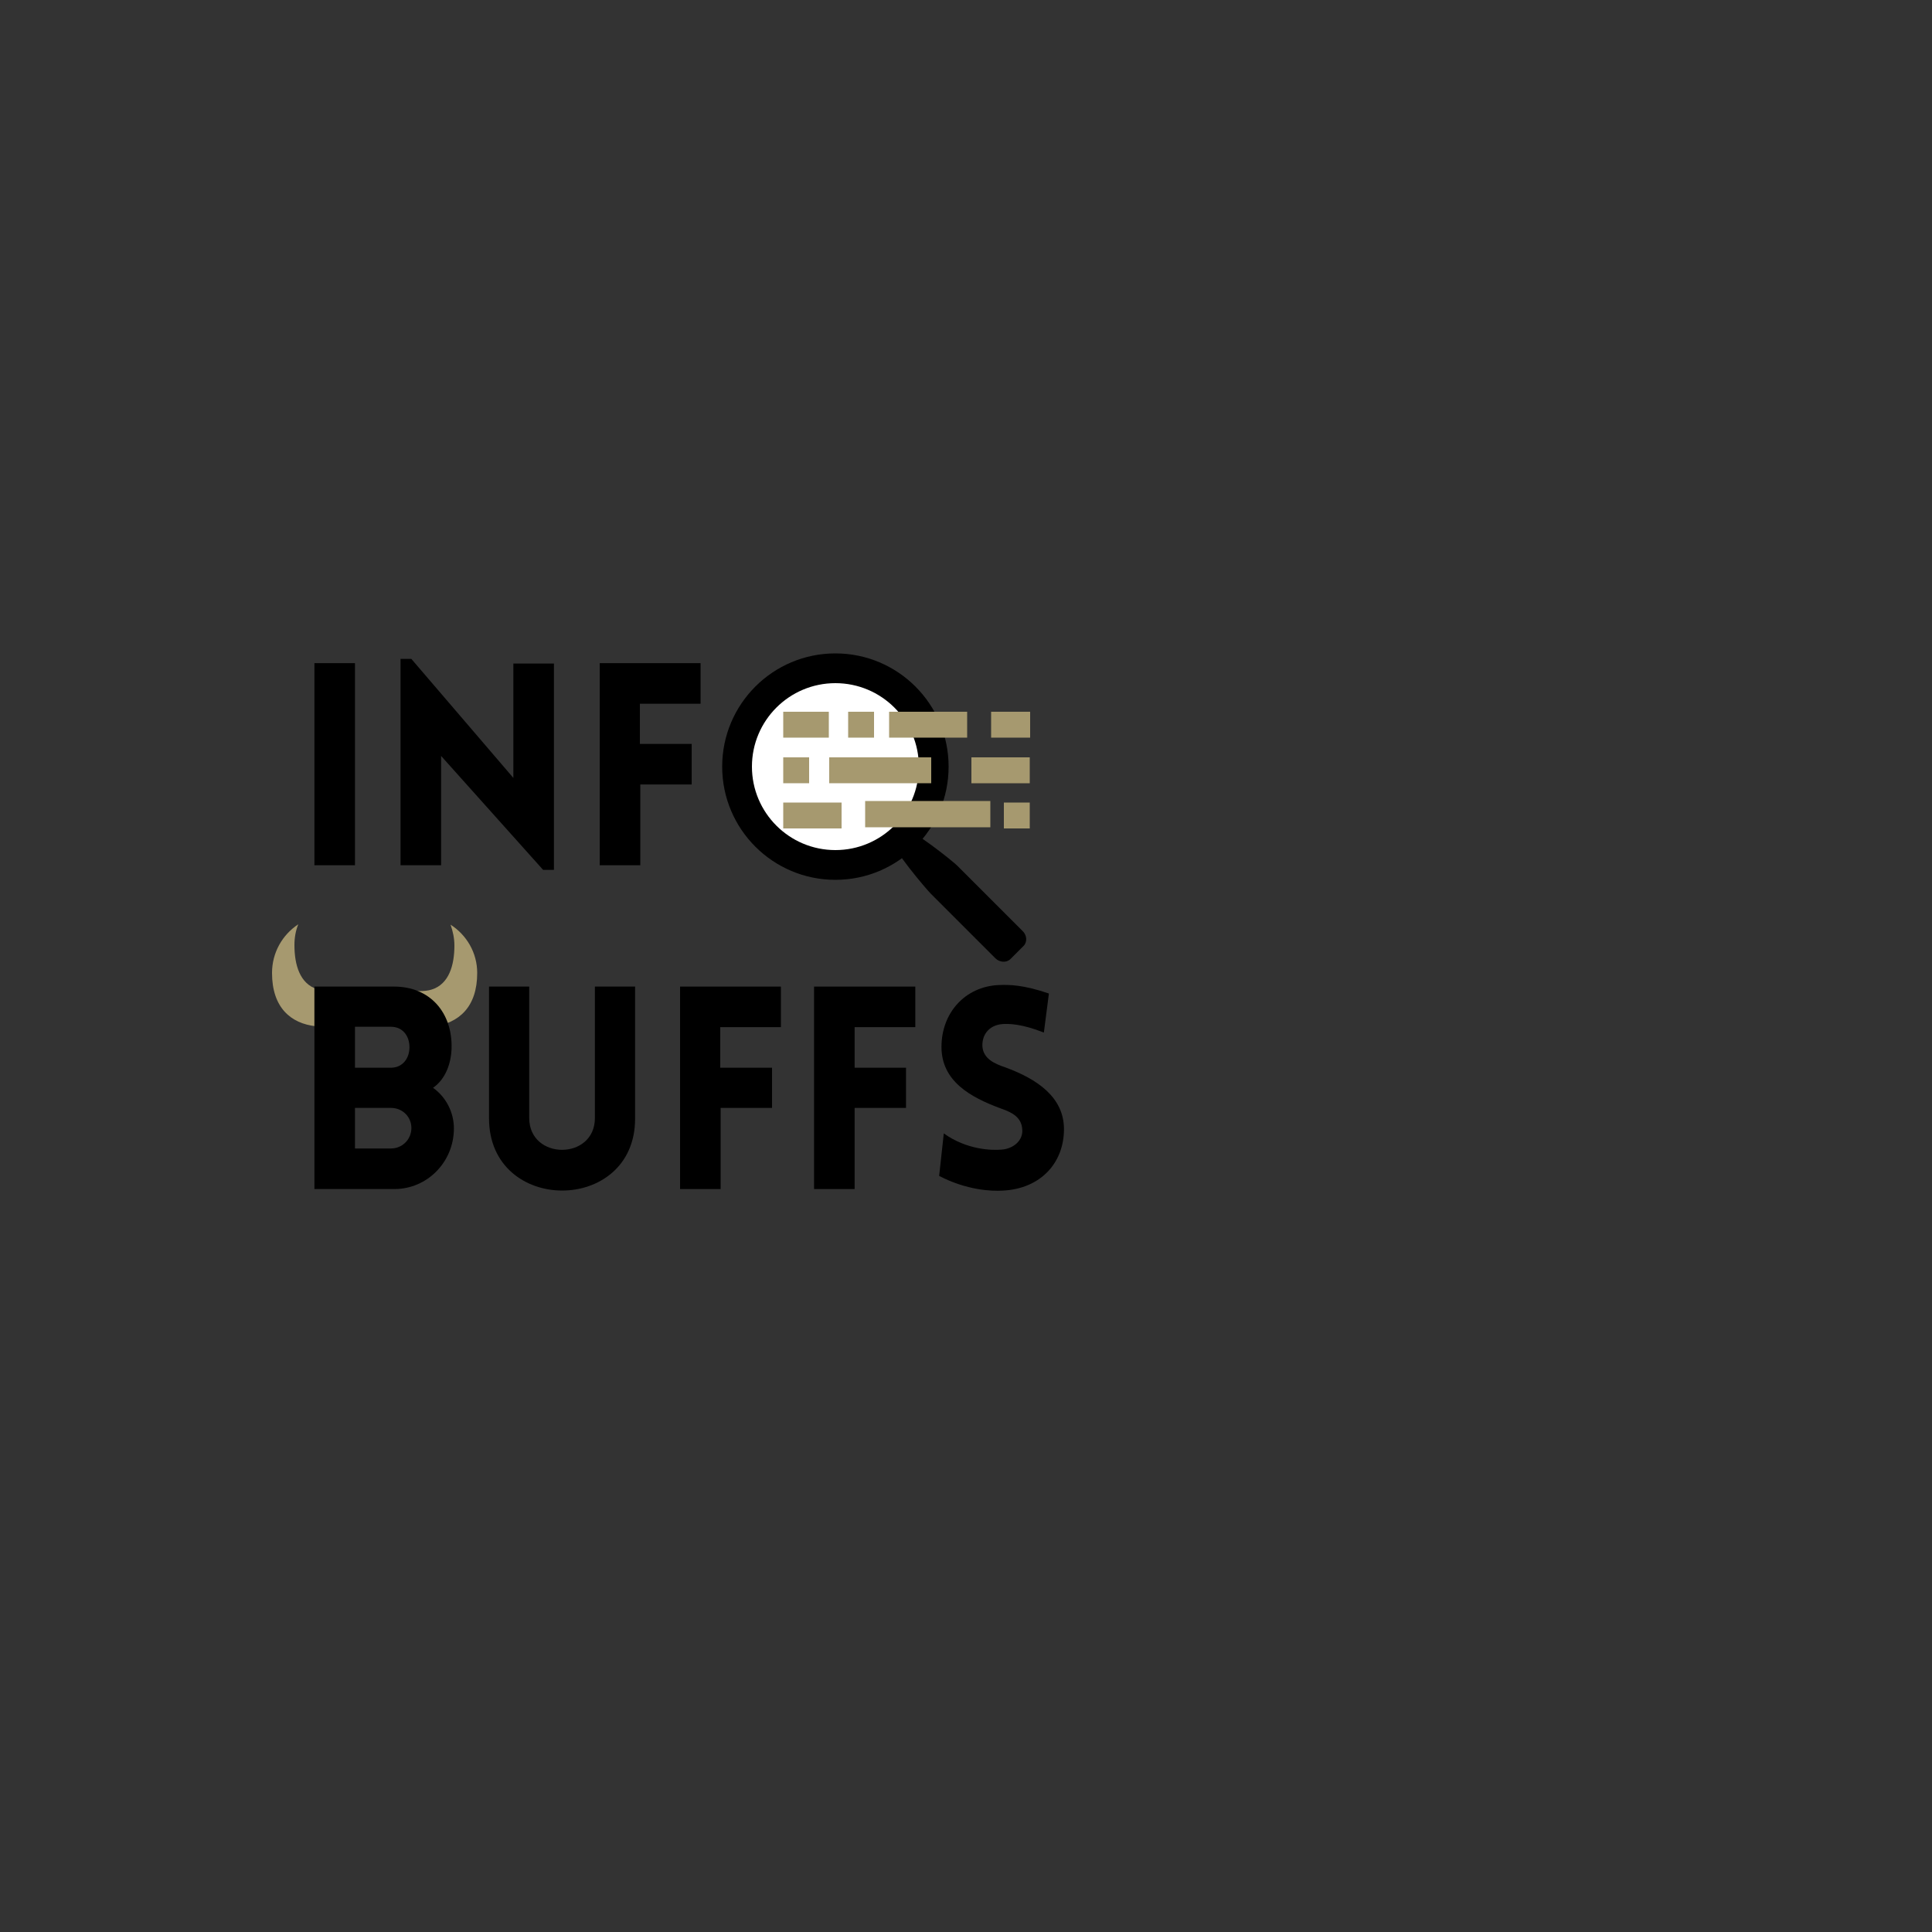 <?xml version="1.0" encoding="utf-8"?>
<!-- Generator: Adobe Illustrator 28.1.0, SVG Export Plug-In . SVG Version: 6.00 Build 0)  -->
<svg version="1.1" id="Layer_1" xmlns="http://www.w3.org/2000/svg" xmlns:xlink="http://www.w3.org/1999/xlink" x="0px" y="0px"
	 viewBox="0 0 500 500" style="enable-background:new 0 0 500 500;" xml:space="preserve">
<rect x="0" y="0" width="500" height="500" fill="#333333" stroke="none"/>
<style type="text/css">
	.st0{clip-path:url(#SVGID_00000121244650508330554910000016324126643778956468_);}
	.st1{fill:#A6996F;}
	.st2{clip-path:url(#SVGID_00000084498958060403823910000005131521001797006464_);}
	.st3{fill:#FFFFFF;}
	.st4{clip-path:url(#SVGID_00000127746516504134113360000006899624685911154582_);}
	.st5{clip-path:url(#SVGID_00000026141940309196376150000003888735623647066509_);}
	.st6{clip-path:url(#SVGID_00000083804116298685036730000006149027277102474672_);}
</style>
<g>
	<defs>
		<rect id="SVGID_1_" x="105.3" y="239.3" width="18.2" height="26.5"/>
	</defs>
	<clipPath id="SVGID_00000015353515685546975890000006577405346694040705_">
		<use xlink:href="#SVGID_1_"  style="overflow:visible;"/>
	</clipPath>
	<g style="clip-path:url(#SVGID_00000015353515685546975890000006577405346694040705_);">
		<path class="st1" d="M123.5,251.8c0,8.8-4.7,13-11.5,13.9c-0.8,0.2-2.7-0.7-4.3-2.7c-1.5-2-2.4-4.4-2.4-6.4c0-0.1,0-0.2,0-0.3
			c1.7,0.2,4.6,0.4,6.4-0.2c4.5-1.4,5.9-6.3,5.9-11.4c0-1.9-0.4-3.7-1-5.4C120.8,242,123.5,246.6,123.5,251.8"/>
	</g>
</g>
<g>
	<g transform="translate(131.596, 166.925)">
	</g>
</g>
<g>
	<g transform="translate(147.187, 166.925)">
	</g>
</g>
<g>
	<g transform="translate(162.779, 166.925)">
	</g>
</g>
<g>
	<g transform="translate(178.37, 166.925)">
	</g>
</g>
<g>
	<g transform="translate(193.962, 166.925)">
	</g>
</g>
<g>
	<g transform="translate(209.554, 166.925)">
	</g>
</g>
<g>
	<g transform="translate(225.145, 166.925)">
	</g>
</g>
<g>
	<g transform="translate(240.737, 166.925)">
	</g>
</g>
<g>
	<g transform="translate(256.328, 166.925)">
	</g>
</g>
<g>
	<g transform="translate(271.92, 166.925)">
	</g>
</g>
<g>
	<defs>
		<rect id="SVGID_00000130632566542230030350000017992687375304373172_" x="70.4" y="239.3" width="18.2" height="26.5"/>
	</defs>
	<clipPath id="SVGID_00000078736493448346395120000002510909261875289992_">
		<use xlink:href="#SVGID_00000130632566542230030350000017992687375304373172_"  style="overflow:visible;"/>
	</clipPath>
	<g style="clip-path:url(#SVGID_00000078736493448346395120000002510909261875289992_);">
		<path class="st1" d="M70.4,251.8c0-5.3,2.7-9.9,6.8-12.6c-0.7,1.7-1,3.5-1,5.4c0,5.1,1.4,10,5.9,11.4c1.8,0.6,4.7,0.4,6.4,0.2
			c0,0.1,0,0.2,0,0.3c0,2-0.9,4.4-2.4,6.4c-1.5,2.1-3.4,2.9-4.3,2.7C75.2,264.9,70.4,260.7,70.4,251.8"/>
	</g>
</g>
<g>
	<g transform="translate(50.168, 166.925)">
		<g>
			<path d="M41.7,57.1V4.7H31.2v52.3H41.7z"/>
		</g>
	</g>
</g>
<g>
	<g transform="translate(66.858, 166.925)">
		<g>
			<path d="M47.2,28.6l26.5,29.6h2.8V4.8H66v29.6L39.6,3.6h-2.8v53.4h10.5V28.6z"/>
		</g>
	</g>
</g>
<g>
	<g transform="translate(105.508, 166.925)">
		<g>
			<path d="M75.8,15.2V4.7H49.7v52.3h10.5V36.1h13.3V25.6H60.1V15.2H75.8z"/>
		</g>
	</g>
</g>
<g>
	<g transform="translate(50.168, 229.725)">
		<g>
			<path d="M31.2,78h20.7c8.5,0,15.4-7,15.4-15.7c0-4.1-2-8.1-5.4-10.5c3.3-2.3,4.7-6.4,4.8-10.3c0.2-9.2-5.6-15.9-14.9-15.9H31.2
				V78z M41.8,36H51c3,0,4.8,2.3,4.8,5.3c0,2.9-1.8,5.3-4.8,5.3h-9.3V36z M41.8,57H51c3,0,5.3,2.3,5.3,5.2c0,2.9-2.3,5.3-5.3,5.3
				h-9.3V57z"/>
		</g>
	</g>
</g>
<g>
	<g transform="translate(84.261, 229.725)">
		<g>
			<path d="M80.1,59.8V25.6H69.7v34c0,11-17,11-17,0v-34H42.3v34.1C42.3,84.6,80.1,84.6,80.1,59.8z"/>
		</g>
	</g>
</g>
<g>
	<g transform="translate(121.099, 229.725)">
		<g>
			<path d="M81,36.1V25.6H54.9V78h10.5V57h13.3V46.6H65.3V36.1H81z"/>
		</g>
	</g>
</g>
<g>
	<g transform="translate(147.177, 229.725)">
		<g>
			<path d="M89.7,36.1V25.6H63.5V78H74V57h13.3V46.6H74V36.1H89.7z"/>
		</g>
	</g>
</g>
<g>
	<g transform="translate(173.254, 229.725)">
		<g>
			<path d="M69.8,74.6c7.1,3.7,13.6,4,16.5,3.8c9.8-0.5,15.8-7.2,15.8-15.9c0-8.3-7-13-15.2-16c-3-1-5.6-2.3-5.9-5.3
				c-0.2-2.9,1.5-5.6,5.2-5.9c1.6-0.1,4.9-0.1,10.7,2.2l1.3-10.1c-6.7-2.3-10.3-2.3-13-2.2c-8.7,0.4-14.8,7.2-14.8,16
				s7.3,13,15.5,16c2.9,1,5.2,2.3,5.4,5.3c0.3,2.9-2.3,5.1-5.4,5.3c-2.4,0.2-8.9,0.1-14.9-4.2L69.8,74.6z"/>
		</g>
	</g>
</g>
<path d="M264.9,244.8l-3.4,3.4c-1,1-2.8,0.9-3.9-0.2l-16.7-16.7c-1.1-1.1-10.4-12-9.4-13.1l3.1-3.1c1-1,12,7.8,13.1,8.9l16.9,16.9
	C265.8,242,265.9,243.8,264.9,244.8z"/>
<circle cx="216.2" cy="198.4" r="29.3"/>
<circle class="st3" cx="216.2" cy="198.4" r="21.6"/>
<rect x="214.6" y="196" class="st1" width="26.4" height="6.7"/>
<rect x="223.9" y="207.3" class="st1" width="32.4" height="6.8"/>
<rect x="230.1" y="184.2" class="st1" width="20.2" height="6.7"/>
<g>
	<path class="st1" d="M202.7,196h6.7v6.7h-6.7V196z"/>
	<path class="st1" d="M202.7,207.7h15.1v6.7h-15.1V207.7z"/>
	<path class="st1" d="M202.7,184.2h11.8v6.7h-11.8V184.2z"/>
	<path class="st1" d="M219.5,184.2h6.7v6.7h-6.7V184.2z"/>
	<g>
		<defs>
			<rect id="SVGID_00000155131464483044241420000003649329178089304729_" x="255.3" y="184.1" width="11.5" height="8"/>
		</defs>
		<clipPath id="SVGID_00000021820635596974976470000010396068359812373689_">
			<use xlink:href="#SVGID_00000155131464483044241420000003649329178089304729_"  style="overflow:visible;"/>
		</clipPath>
		<g style="clip-path:url(#SVGID_00000021820635596974976470000010396068359812373689_);">
			<path class="st1" d="M256.5,184.2h10.1v6.7h-10.1V184.2z"/>
		</g>
	</g>
	<g>
		<defs>
			<rect id="SVGID_00000080898038919192832210000003425331424827395481_" x="259.3" y="206.7" width="7.5" height="8"/>
		</defs>
		<clipPath id="SVGID_00000086649940467462915420000013569820440548437674_">
			<use xlink:href="#SVGID_00000080898038919192832210000003425331424827395481_"  style="overflow:visible;"/>
		</clipPath>
		<g style="clip-path:url(#SVGID_00000086649940467462915420000013569820440548437674_);">
			<path class="st1" d="M259.8,207.7h6.7v6.7h-6.7V207.7z"/>
		</g>
	</g>
	<g>
		<defs>
			<rect id="SVGID_00000163763357024680183870000003383482605065041323_" x="251.3" y="194.7" width="15.5" height="8"/>
		</defs>
		<clipPath id="SVGID_00000074424058932582571200000014663920591934071187_">
			<use xlink:href="#SVGID_00000163763357024680183870000003383482605065041323_"  style="overflow:visible;"/>
		</clipPath>
		<g style="clip-path:url(#SVGID_00000074424058932582571200000014663920591934071187_);">
			<path class="st1" d="M251.4,196h15.1v6.7h-15.1V196z"/>
		</g>
	</g>
</g>
</svg>
